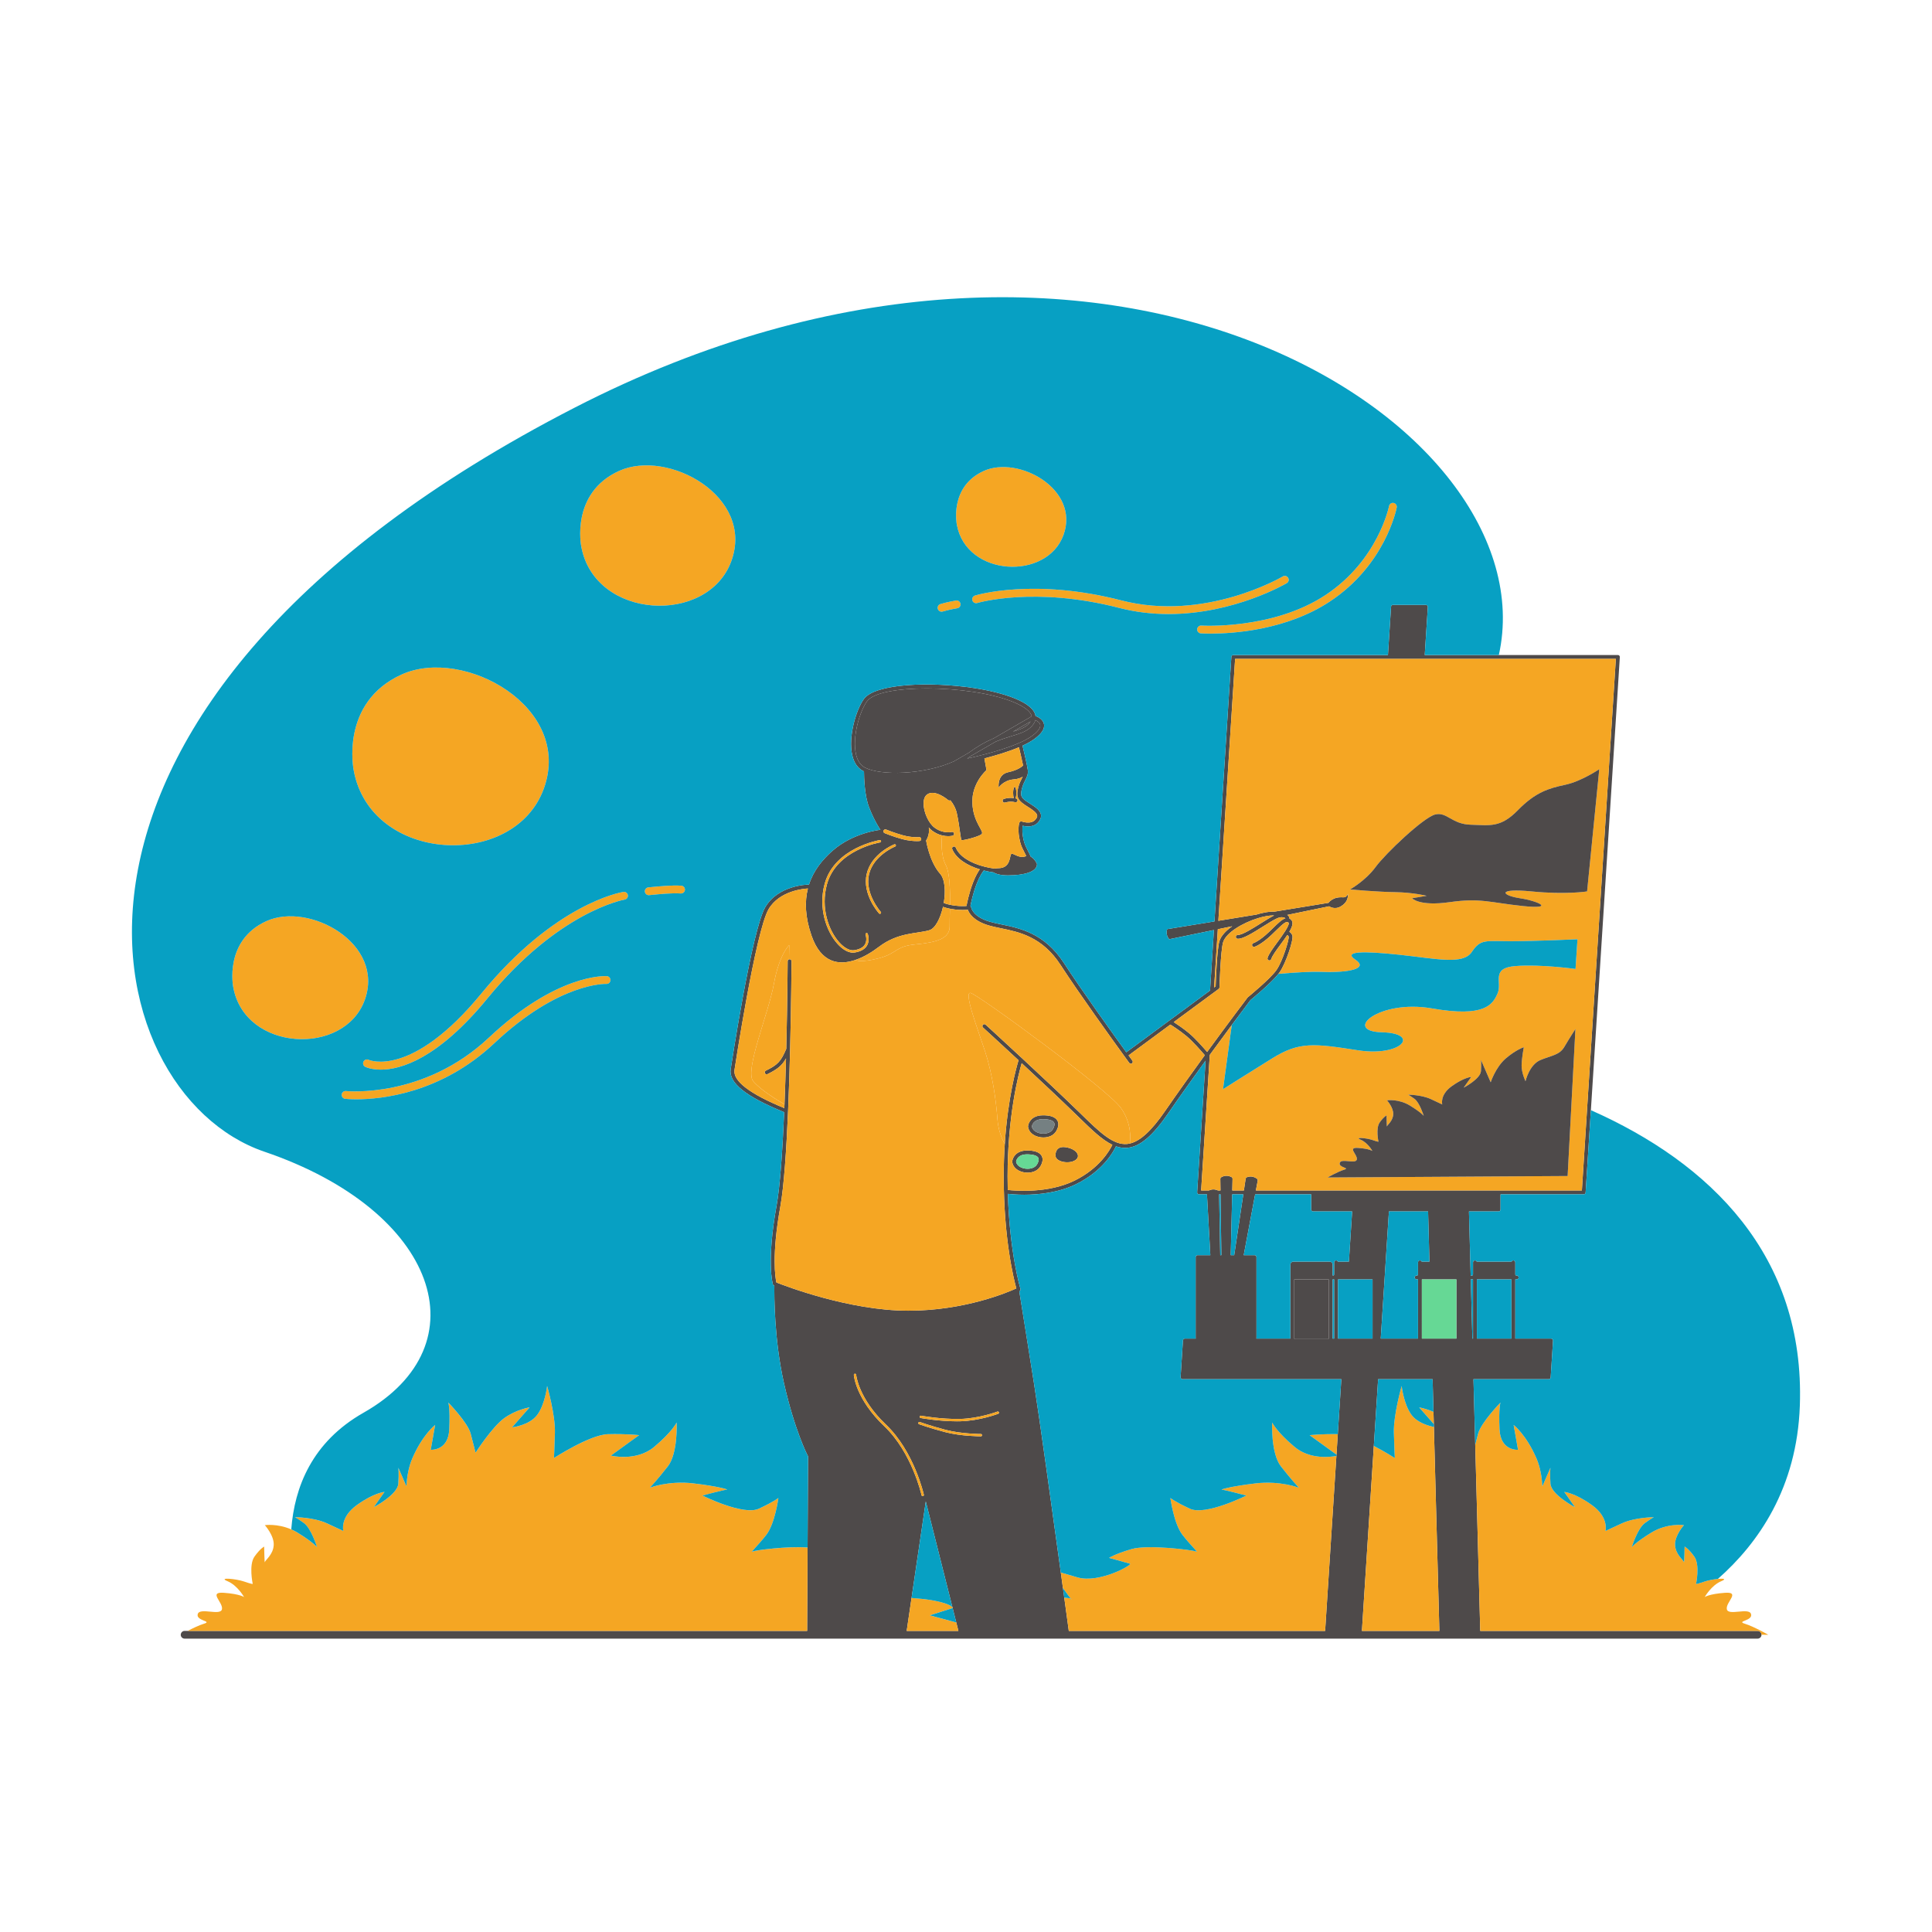 <?xml version="1.0" standalone="no"?>
<svg version="1.1" id="Layer_1" xmlns:cc="http://creativecommons.org/ns#" xmlns:dc="http://purl.org/dc/elements/1.1/" xmlns:rdf="http://www.w3.org/1999/02/22-rdf-syntax-ns#" xmlns:svg="http://www.w3.org/2000/svg" xmlns="http://www.w3.org/2000/svg" xmlns:xlink="http://www.w3.org/1999/xlink" x="0px" y="0px" viewBox="0 0 595.2 595.2" enable-background="new 0 0 595.2 595.2" xml:space="preserve">
<path id="color_x5F_1" fill="#4e4a4a" d="M542.669,503.624c-0.007-0.651-0.535-1.178-1.188-1.178h-85.455l-1.543-57.333
	l-0.544-20.214h23.195c0.314,0,0.574-0.244,0.594-0.558l0.724-11.325c0.011-0.164-0.047-0.325-0.159-0.445
	c-0.113-0.12-0.271-0.188-0.435-0.188h-10.604h-0.429v-18.236h0.429c0.329,0,0.596-0.267,0.596-0.596s-0.267-0.596-0.596-0.596
	c-0.353,0-0.429-0.076-0.429-0.429v-3.621c0-0.001,0-0.001,0-0.002v-0.001v-0.001V388.9v-0.001c-0.004-0.326-0.269-0.59-0.596-0.59
	c-0.249,0-0.463,0.153-0.551,0.37h-10.731c-0.089-0.217-0.302-0.37-0.551-0.37c-0.329,0-0.596,0.267-0.596,0.596v3.621
	c0,0.353-0.076,0.429-0.429,0.429c-0.107,0-0.203,0.036-0.29,0.086l-0.533-19.821h9.137c0.329,0,0.596-0.267,0.596-0.596v-4.681
	h25.613c0.314,0,0.574-0.244,0.594-0.558l1.621-25.372l8.921-139.59c0.011-0.164-0.047-0.325-0.159-0.445
	c-0.113-0.12-0.271-0.188-0.435-0.188h-36.681h-22.83l0.953-14.812c0.011-0.164-0.047-0.325-0.159-0.445
	c-0.113-0.12-0.271-0.188-0.435-0.188h-10.141c-0.313,0-0.574,0.244-0.594,0.557l-0.958,14.888h-47.645
	c-0.314,0-0.574,0.244-0.594,0.557l-5.21,81.52l-14.571,2.376c-0.323,1.061-0.199,2.102,0.621,3.114l13.78-2.837l-1.191,18.631
	l-12.593,9.286c-0.002,0.001-0.003,0.002-0.005,0.004l-13.199,9.733c-4.065-5.609-13.755-19.077-19.243-27.531
	c-5.921-9.121-13.57-10.692-19.156-11.84c-1.298-0.267-2.522-0.518-3.602-0.834c-5.34-1.563-5.774-4.313-5.789-4.423
	c-0.019-0.163-0.104-0.311-0.234-0.41c-0.001-0.001-0.003-0.001-0.004-0.002c0.173-0.905,0.803-3.95,1.917-6.824
	c0.941-2.426,1.813-3.654,2.207-4.133c0.987,0.251,1.994,0.446,2.998,0.586c0.711,0.486,2.251,0.924,4.445,0.919
	c4.881-0.01,9.029-1.057,8.947-3.519c0,0-0.692-1.653-1.931-2.255c-0.219-0.568-0.519-1.153-0.83-1.751
	c-0.48-0.923-0.977-1.877-1.234-2.87c-0.639-2.459-0.551-4.102-0.432-4.895c1.115,0.273,3.382,0.562,4.802-1.074
	c0.689-0.793,0.969-1.542,0.856-2.292c-0.187-1.239-1.43-2.239-3.375-3.451c-2.685-1.673-3.114-2.164-2.511-4.582
	c0.288-1.152,0.695-1.957,1.055-2.666c0.501-0.99,0.934-1.844,0.769-3.099c-0.229-1.739-1.374-6.488-1.621-7.503
	c1.346-0.618,2.544-1.273,3.5-1.96c2.35-1.69,3.369-3.21,3.116-4.646c-0.261-1.481-1.85-2.26-2.606-2.551
	c-0.669-4.298-10.049-7.24-18.907-8.588c-13.684-2.083-30.574-1.381-33.998,3.384c-2.351,3.27-4.904,11.657-3.554,17.356
	c0.548,2.314,1.669,3.93,3.333,4.801c0.084,0.044,0.185,0.082,0.274,0.125c0.008,1.879,0.157,7.437,1.564,11.071
	c1.714,4.428,3.5,6.928,3.5,6.928s-8.213,0.785-14.641,6.356c-3.237,2.805-5.999,6.228-7.382,10.557
	c-0.056-0.017-0.112-0.035-0.174-0.035c-0.002,0-0.005,0-0.007,0c-0.378,0.005-9.304,0.193-13.285,6.976
	c-4.103,6.99-10.379,48.171-10.645,49.921c-0.634,4.185,4.603,8.392,16.475,13.224c-0.509,11.761-1.254,22.754-2.34,28.779
	c-3.132,17.367-1.209,24.003-1.126,24.276c0.052,0.171,0.177,0.31,0.342,0.377c0.008,0.003,0.048,0.02,0.108,0.044
	c-0.045,2.966-0.068,16.645,2.95,29.973c3.295,14.555,7.17,22.086,7.426,22.572l-0.146,28.09l-0.134,25.687H57.801h-0.928
	c-0.638,0-1.149,0.505-1.179,1.135c-0.001,0.019-0.011,0.036-0.011,0.055v0c0,0.657,0.533,1.19,1.19,1.19h484.608
	c0.657,0,1.19-0.533,1.19-1.19C542.672,503.632,542.669,503.628,542.669,503.624z M307.529,435.547
	c-0.056,0.021-5.698,2.167-11.69,2.31c-0.351,0.009-0.702,0.013-1.053,0.013c-5.621,0-11.105-1.008-11.164-1.019
	c-0.195-0.036-0.324-0.224-0.288-0.419c0.036-0.196,0.222-0.329,0.42-0.288c0.061,0.012,6.182,1.126,12.067,0.994
	c5.864-0.141,11.395-2.241,11.45-2.263c0.183-0.073,0.395,0.021,0.465,0.207C307.808,435.268,307.715,435.476,307.529,435.547z
	 M283.137,438.763c-0.187-0.067-0.283-0.274-0.215-0.461c0.068-0.188,0.275-0.284,0.461-0.215c0.031,0.011,3.185,1.153,7.968,2.419
	c4.754,1.258,10.775,1.273,10.835,1.273c0.199,0,0.359,0.161,0.359,0.359c0,0.199-0.161,0.359-0.359,0.359
	c-0.062,0-6.174-0.015-11.02-1.297C286.35,439.927,283.169,438.775,283.137,438.763z M284.337,460.917
	c-0.026,0.006-0.052,0.009-0.077,0.009c-0.166,0-0.314-0.115-0.351-0.284c-0.028-0.13-2.938-13.132-11.467-21.241
	c-8.712-8.285-9.372-15.5-9.396-15.803c-0.016-0.198,0.132-0.371,0.33-0.387c0.201-0.013,0.372,0.132,0.388,0.33
	c0.006,0.071,0.679,7.26,9.174,15.338c8.692,8.265,11.645,21.478,11.674,21.61C284.655,460.684,284.531,460.875,284.337,460.917z
	 M329.27,502.445c-0.241-1.772-0.741-5.436-1.402-10.262c-0.129-0.939-0.263-1.923-0.404-2.945c-0.208-1.519-0.428-3.12-0.658-4.793
	c-2.66-19.357-6.61-47.813-8.234-58.103c-2.238-14.173-4.123-25.854-4.555-28.534c0.037-0.018,0.061-0.03,0.066-0.032
	c0.261-0.13,0.389-0.431,0.302-0.709c-0.037-0.117-3.321-10.908-3.888-29.269c0.935,0.106,2.721,0.268,5.025,0.268
	c4.386,0,10.582-0.589,16.036-3.272c8.168-4.019,11.4-9.849,12.239-11.646c1.172,0.41,2.347,0.58,3.562,0.462
	c3.861-0.376,7.721-3.643,12.513-10.592c3.749-5.435,7.794-11.096,11.531-16.241l-2.59,40.531c-0.011,0.164,0.047,0.325,0.159,0.445
	c0.113,0.12,0.271,0.188,0.435,0.188h2.424l1.042,18.74h-3.927c-0.329,0-0.596,0.267-0.596,0.596v24.9
	c0,0.072,0.018,0.139,0.041,0.203h-3.36c-0.314,0-0.574,0.244-0.594,0.558l-0.724,11.325c-0.011,0.164,0.047,0.325,0.159,0.445
	c0.113,0.12,0.271,0.188,0.435,0.188h48.924l-1.089,16.924l-0.406,6.307l-0.026,0.408l-3.47,53.909H329.27z M310.412,362.391
	c0-18.527,3.354-31.441,4.347-34.854c5.576,5.181,12.047,11.249,16.926,15.998l0.769,0.749c3.914,3.816,7.103,6.912,10.241,8.401
	c-0.804,1.676-3.94,7.241-11.662,11.041c-8.103,3.987-18.241,3.133-20.569,2.868C310.431,365.232,310.412,363.832,310.412,362.391z
	 M436.421,394.146h0.43v18.236h-0.43h-11.052l2.521-39.163h12.066l0.416,15.46h-2.376c-0.089-0.217-0.302-0.37-0.551-0.37
	c-0.329,0-0.596,0.267-0.596,0.596v3.621c0,0.353-0.076,0.429-0.43,0.429c-0.329,0-0.596,0.267-0.596,0.596
	S436.092,394.146,436.421,394.146z M438.042,394.146h10.641v18.236h-7.672h-2.969V394.146z M422.848,394.146v18.236h-8.813h-1.828
	v-18.236H422.848z M411.016,412.382h-0.43h-0.029V394.14c0.01,0.001,0.019,0.006,0.029,0.006h0.43V412.382z M409.365,412.423
	c-0.133-0.027-0.276-0.041-0.429-0.041h-9.783c-0.153,0-0.297,0.014-0.43,0.041v-18.277h0.43h9.783h0.429V412.423z M404.535,373.219
	h12.021l-0.995,15.46h-3.399c-0.089-0.217-0.302-0.37-0.551-0.37c-0.329,0-0.596,0.267-0.596,0.596v3.621
	c0,0.353-0.076,0.429-0.43,0.429c-0.01,0-0.019,0.005-0.029,0.006v-0.435v-2.88c0-0.578-0.389-0.967-0.966-0.967h-11.093
	c-0.577,0-0.966,0.389-0.966,0.967v2.88v0.654v19.202h-10.483c0.023-0.064,0.041-0.131,0.041-0.203v-24.9
	c0-0.329-0.267-0.596-0.596-0.596h-3.334l3.519-18.74h17.26v4.681C403.939,372.952,404.206,373.219,404.535,373.219z
	 M380.228,386.683h-1.067l0.446-18.74h3.426L380.228,386.683z M375.922,386.683l-0.345-18.74h0.44l0.249,18.74H375.922z
	 M465.633,394.146v18.236h-10.642v-18.236H465.633z M453.371,394.146h0.429v18.236h-0.198l-0.492-18.303
	C453.189,394.118,453.276,394.146,453.371,394.146z M380.506,202.981h117.295l-10.466,163.771h-25.65h-9.311h-12.591h-11.477
	h-11.334h-12.438h-17.632l0.569-3.028c0.043-0.228-0.05-0.458-0.236-0.593c-0.978-0.704-2.019-0.855-3.104-0.457
	c-0.203,0.076-0.35,0.256-0.382,0.471l-0.54,3.607h-3.576l0.085-3.584c0.006-0.231-0.123-0.444-0.329-0.548
	c-1.076-0.534-2.131-0.52-3.135,0.05c-0.188,0.107-0.304,0.309-0.302,0.525l0.047,3.557h-0.779
	c-0.004-0.002-0.005-0.006-0.009-0.008c-0.966-0.431-1.892-0.411-2.764,0.008h-2.408l2.669-41.77
	c2.494-3.42,4.809-6.556,6.758-9.177c3.221-4.335,5.438-7.262,5.771-7.701c0.669-0.547,6.333-5.211,8.608-8.078
	c0.136-0.171,0.264-0.338,0.374-0.496c1.944-2.777,4.345-10.087,3.935-11.314c-0.189-0.57-0.583-0.937-0.938-1.163
	c0.95-1.613,1.342-2.912,0.554-3.678c-0.169-0.164-0.34-0.289-0.514-0.378c0.005-0.364-0.176-0.731-0.514-1.023
	c-0.045-0.039-0.106-0.071-0.157-0.108l12.896-2.655v0c0,0,1.646,1.204,3.628,0.008c1.982-1.196,2.178-2.661,2.196-3.857
	c-0.911,1.732-1.375,0.75-3.553,1.214c-0.883,0.188-1.951,0.833-2.472,1.562l-16.672,2.719c-1.938-0.096-4.289,0.521-5.477,0.89
	c-0.007,0.002-0.015,0.005-0.022,0.007l-11.761,1.918L380.506,202.981z M375.183,286.271l4.429-0.912
	c-1.938,1.362-3.441,2.936-3.945,4.585c-0.738,2.416-1.097,12.089-1.159,13.935l-0.472,0.348L375.183,286.271z M375.447,304.667
	c0.146-0.108,0.235-0.278,0.241-0.461c0.004-0.114,0.363-11.447,1.117-13.914c0.908-2.975,6.06-5.979,10.679-7.41
	c1.999-0.619,3.788-0.909,5.044-0.857c-1.154,0.579-2.602,1.488-4.127,2.445c-2.529,1.588-5.667,3.557-6.974,3.557
	c-0.023,0-0.047,0-0.07-0.002c-0.29-0.013-0.609,0.23-0.63,0.559c-0.02,0.328,0.231,0.61,0.56,0.629
	c1.608,0.099,4.606-1.763,7.747-3.735c1.641-1.029,3.189-2.001,4.324-2.533c1.313-0.612,2.146-0.323,2.369-0.221
	c0.143,0.066,0.23,0.136,0.281,0.18c-1.061,0.318-2.278,1.506-3.825,3.015c-0.384,0.375-0.796,0.776-1.239,1.199
	c-2.997,2.862-4.775,3.425-4.793,3.431c-0.313,0.093-0.494,0.421-0.403,0.736c0.091,0.315,0.422,0.499,0.737,0.407
	c0.081-0.023,2.034-0.612,5.281-3.712c0.446-0.426,0.861-0.831,1.248-1.208c2.37-2.312,3.32-3.132,3.926-2.546
	c0.609,0.592-2.073,4.239-3.362,5.992c-1.416,1.927-2.755,3.746-3.082,4.92c-0.089,0.317,0.097,0.645,0.413,0.733
	c0.317,0.09,0.646-0.097,0.733-0.413c0.27-0.965,1.604-2.78,2.895-4.535c0.742-1.008,1.453-1.975,2.048-2.87
	c0.172,0.108,0.354,0.273,0.434,0.507c0.143,0.897-1.867,7.561-3.772,10.284c-1.929,2.756-8.747,8.323-8.815,8.378
	c-0.036,0.03-0.069,0.064-0.098,0.102c-0.088,0.115-5.581,7.352-12.447,16.763c-1.06-1.243-3.626-4.173-5.614-5.82
	c-1.758-1.456-3.659-2.729-4.68-3.386L375.447,304.667z M315.185,235.843c-0.365,0.35-1.68,1.432-4.591,2.056
	c-3.499,0.75-2.928,4.748-2.928,4.749c0,0,1.43-2.267,4.606-2.536c1.308-0.111,2.192-0.427,2.788-0.831
	c-0.078,0.163-0.159,0.328-0.252,0.511c-0.368,0.728-0.826,1.634-1.146,2.915c-0.789,3.155,0.206,4.119,3.036,5.882
	c1.395,0.869,2.702,1.787,2.826,2.617c0.059,0.383-0.131,0.819-0.577,1.334c-1.354,1.557-4.11,0.555-4.138,0.545
	c-0.147-0.054-0.313-0.05-0.459,0.018c-0.145,0.067-0.257,0.188-0.311,0.338c-0.031,0.086-0.75,2.167,0.283,6.146
	c0.292,1.124,0.844,2.185,1.33,3.12c0.189,0.364,0.368,0.712,0.525,1.044c-0.092,0.021-0.183,0.039-0.278,0.073
	c-2.257,0.821-4.062-1.518-4.472-0.574c-0.41,0.944-0.246,4.185-3.857,4.226c-0.483,0.005-0.864,0.051-1.162,0.123
	c-1.07-0.142-2.146-0.342-3.195-0.614c-0.102-0.063-0.219-0.097-0.335-0.089c-3.868-1.059-7.291-2.998-8.427-5.752
	c-0.125-0.304-0.474-0.449-0.777-0.323c-0.304,0.125-0.449,0.473-0.323,0.777c1.211,2.936,4.595,5.031,8.495,6.232
	c-0.518,0.717-1.284,1.988-2.083,4.049c-1.259,3.247-1.902,6.61-2.014,7.226c-0.719,0.055-1.905,0.089-3.36-0.085
	c-0.68-0.081-1.245-0.18-1.721-0.28c-1.192-0.25-1.77-0.507-1.778-0.511c-0.047-0.022-0.097-0.027-0.146-0.036
	c0.613-3.567,0.4-7.294-1.151-9.048c-3.285-3.714-4.285-10.214-4.285-10.214s1.196-1.673,0.836-4.007
	c0.333,0.382,0.677,0.733,1.041,1.003c1.062,0.789,2.108,1.214,3.039,1.441c0.704,0.172,1.343,0.233,1.862,0.233
	c0.822,0,1.353-0.134,1.405-0.148c0.317-0.084,0.505-0.408,0.422-0.726c-0.083-0.317-0.407-0.508-0.725-0.426
	c-0.107,0.027-2.636,0.644-5.293-1.33c-1.843-1.369-3.383-4.789-3.364-7.469c0.006-0.9,0.2-2.107,1.088-2.747
	c2.442-1.756,6.447,1.696,6.487,1.73c0.195,0.171,0.467,0.186,0.68,0.066c0.934,1.128,1.664,2.5,1.986,3.988
	c0.929,4.285,1.143,8.142,1.5,8.284c0.357,0.143,5.214-1,6.142-1.857c0.928-0.857-2.642-3.5-2.857-9.642
	c-0.214-6.142,4.357-10.07,4.357-10.07l-0.641-3.603c3.478-0.901,7.385-2.069,10.638-3.439
	C314.152,231.213,314.796,233.908,315.185,235.843z M271.344,280.925c0.133,0.148,0.121,0.375-0.027,0.508
	c-0.069,0.062-0.155,0.092-0.241,0.092c-0.099,0-0.196-0.04-0.268-0.119c-0.215-0.239-5.251-5.925-3.797-12.178
	c1.455-6.254,8.216-8.995,8.503-9.108c0.186-0.072,0.394,0.017,0.467,0.202c0.073,0.185-0.017,0.394-0.202,0.467
	c-0.067,0.026-6.699,2.721-8.067,8.603C266.344,275.275,271.293,280.869,271.344,280.925z M272.524,256.663
	c-0.304-0.127-0.446-0.476-0.32-0.779s0.475-0.447,0.779-0.32c0.025,0.01,2.518,1.048,5.283,1.795c2.692,0.728,4.88,0.555,4.9,0.553
	c0.326-0.035,0.616,0.215,0.644,0.542c0.028,0.328-0.214,0.616-0.542,0.644c-0.032,0.002-0.31,0.025-0.773,0.025
	c-0.928,0-2.601-0.091-4.54-0.615C275.111,257.74,272.628,256.707,272.524,256.663z M320.463,223.331
	c0.157,0.902-0.78,2.134-2.64,3.471c-4.351,3.128-14.304,5.659-19.865,6.893c0.355-0.23,0.7-0.468,1.035-0.713l0.108-0.078
	c0.001-0.001,0.003-0.003,0.005-0.004l7.597-4.395c0.15-0.064,0.302-0.126,0.454-0.188c1.706-0.691,3.249-1.163,4.61-1.578
	c2.361-0.721,4.226-1.291,5.659-2.583v0c0.823-0.742,1.34-1.52,1.542-2.318C319.592,222.132,320.343,222.642,320.463,223.331z
	 M312.066,225.401l5.44-3.147c-0.207,0.337-0.499,0.677-0.877,1.017C315.516,224.276,313.982,224.81,312.066,225.401z
	 M263.728,232.449c-1.273-5.377,1.141-13.297,3.362-16.387c1.956-2.721,9.668-3.972,18.426-3.972c4.751,0,9.813,0.368,14.425,1.07
	c10.153,1.545,17.319,4.588,17.896,7.526l-11.667,6.75c-2.683,1.139-5.214,2.604-7.72,4.466l-4.595,2.659
	c-9.26,4.16-22.555,4.447-27.402,1.909C265.11,235.766,264.192,234.413,263.728,232.449z M254.061,272.271
	c3.029-11.129,16.82-13.437,16.959-13.458c0.198-0.03,0.38,0.103,0.412,0.299c0.031,0.196-0.103,0.38-0.299,0.412
	c-0.135,0.021-13.472,2.261-16.378,12.937c-1.961,7.203,0.486,14.141,3.78,17.822c1.585,1.772,3.271,2.664,4.628,2.454
	c1.606-0.251,2.707-0.832,3.271-1.727c0.681-1.082,0.434-2.406,0.226-3.099c-0.057-0.19,0.051-0.391,0.241-0.448
	c0.191-0.058,0.391,0.051,0.448,0.241c0.243,0.811,0.527,2.367-0.306,3.689c-0.68,1.079-1.947,1.77-3.768,2.054
	c-0.165,0.026-0.333,0.039-0.504,0.039c-1.492,0-3.201-0.968-4.772-2.724C254.574,286.937,252.029,279.735,254.061,272.271z
	 M240.412,371.638c1.104-6.125,1.857-17.326,2.37-29.262c0.013-0.063,0.016-0.128,0.008-0.19c0.269-6.299,0.471-12.8,0.622-18.856
	c0.01-0.058,0.011-0.115,0.004-0.172c0.365-14.708,0.432-26.777,0.433-27.041c0.001-0.329-0.264-0.597-0.592-0.598
	c-0.001,0-0.002,0-0.003,0c-0.067,0-0.128,0.018-0.188,0.038c-0.234,0.079-0.406,0.293-0.408,0.555
	c-0.001,0.264-0.068,12.321-0.432,27.004c-1.645,3.896-2.611,4.916-6.295,6.723c-0.295,0.145-0.417,0.501-0.272,0.796
	c0.145,0.296,0.501,0.421,0.797,0.272c3.119-1.529,4.496-2.686,5.694-4.842c-0.125,4.614-0.28,9.422-0.471,14.153
	c-0.016,0.388-0.03,0.779-0.046,1.167c-10.706-4.403-15.869-8.365-15.352-11.781c0.065-0.426,6.507-42.702,10.494-49.496
	c3.375-5.751,10.973-6.327,12.118-6.382c-1.019,4.033-0.87,8.812,1.133,14.563c2.917,8.374,8.374,9.186,13.475,7.458
	c2.643-0.895,5.19-2.47,7.237-4.03c5.999-4.571,11.713-3.999,15.569-5.142c1.835-0.544,3.41-3.677,4.205-7.211
	c0.26,0.106,0.953,0.358,2.138,0.591c0.46,0.09,0.987,0.178,1.597,0.251c1.784,0.213,3.189,0.137,3.916,0.064
	c0.393,1.099,1.767,3.463,6.486,4.844c1.125,0.33,2.374,0.586,3.695,0.857c5.68,1.167,12.748,2.619,18.398,11.322
	c5.662,8.723,15.777,22.758,19.62,28.054c0.004,0.006,0.008,0.012,0.012,0.018c0.003,0.003,0.005,0.006,0.008,0.009
	c0.933,1.286,1.49,2.049,1.518,2.087c0.194,0.266,0.566,0.321,0.832,0.129c0.266-0.194,0.323-0.566,0.129-0.832
	c-0.023-0.032-0.451-0.617-1.178-1.618l12.88-9.497c0.818,0.516,3.001,1.932,4.948,3.544c2.018,1.673,4.763,4.846,5.653,5.894
	c-3.941,5.413-8.275,11.465-12.275,17.264c-4.161,6.035-7.632,9.223-10.84,9.946c-0.271,0.061-0.54,0.111-0.808,0.137
	c-4.294,0.391-8.354-3.528-13.959-8.994l-0.77-0.75c-5.084-4.948-11.894-11.328-17.622-16.645c-0.014-0.014-0.028-0.027-0.043-0.04
	c-6.19-5.745-11.107-10.238-11.202-10.324c-0.243-0.222-0.619-0.206-0.841,0.038c-0.222,0.242-0.205,0.619,0.038,0.841
	c0.093,0.085,4.875,4.454,10.941,10.083c-0.594,1.944-3.297,11.428-4.239,25.795c-0.203,3.103-0.326,6.429-0.326,9.961
	c0,19.452,3.164,31.945,3.884,34.531c-2.562,1.177-15.862,6.868-33.284,6.868c-18.164,0-38.063-7.676-40.633-8.698
	C238.877,393.701,237.682,386.776,240.412,371.638z M279.327,502.445l1.498-10.156l4.385-29.728l8.203,32.565l0.07,0.277
	l1.117,4.436l0.656,2.605H279.327z M419.571,502.445l3.669-56.993l1.323-20.554h16.785l0.271,10.065l0.101,3.758l0.024,0.876
	l1.691,62.847H419.571z M307.667,242.648L307.667,242.648L307.667,242.648L307.667,242.648z M308.896,246.831
	c-0.086-0.317,0.102-0.645,0.419-0.73c0.99-0.268,1.92-0.394,3.03-0.232c-0.14-0.332-0.233-0.912-0.233-1.576
	c0-1.033,0.224-1.871,0.5-1.871c0.276,0,0.5,0.838,0.5,1.871c0,0.728-0.112,1.353-0.275,1.662c0.07,0.015,0.132,0.018,0.204,0.035
	c0.318,0.079,0.514,0.401,0.436,0.72c-0.078,0.319-0.399,0.515-0.721,0.436c-1.049-0.259-1.897-0.23-3.131,0.104
	c-0.052,0.014-0.104,0.021-0.155,0.021C309.207,247.271,308.967,247.096,308.896,246.831z M328.258,353.422
	c3.225,0.45,4.987,2.7,3,4.013c-1.987,1.312-6.375,0.488-6.075-1.65C325.183,355.785,325.032,352.972,328.258,353.422z
	 M320.521,359.309c0.751-1.288,0.871-2.386,0.355-3.262c-0.648-1.102-2.264-1.658-4.633-1.608c-3.273,0.068-4.313,2.252-4.406,3.397
	c-0.003,0.04-0.002,0.08,0.003,0.12c0.19,1.56,1.518,2.777,3.464,3.18c0.407,0.084,0.838,0.129,1.273,0.129
	C318.114,361.265,319.708,360.703,320.521,359.309z M313.031,357.876c0.05-0.354,0.442-2.189,3.238-2.248
	c1.851-0.022,3.176,0.335,3.581,1.022c0.35,0.595-0.002,1.447-0.358,2.059c-0.741,1.271-2.565,1.55-3.946,1.26
	C314.444,359.742,313.217,359.074,313.031,357.876z M320.175,350.297c0.407,0.084,0.838,0.129,1.273,0.129
	c1.536,0,3.13-0.562,3.943-1.956c0.936-1.604,0.71-2.659,0.355-3.262c-0.649-1.103-2.248-1.678-4.633-1.607
	c-3.273,0.067-4.313,2.251-4.406,3.396c-0.003,0.04-0.002,0.08,0.003,0.12C316.901,348.677,318.229,349.895,320.175,350.297z
	 M321.14,344.79c1.863-0.019,3.176,0.333,3.581,1.021c0.35,0.595-0.002,1.447-0.358,2.059c-0.741,1.271-2.565,1.549-3.946,1.26
	c-1.102-0.227-2.329-0.895-2.515-2.093C317.951,346.684,318.344,344.848,321.14,344.79z"></path>
<path id="color_x5F_w" fill="#f5a623" d="M380.506,202.981l-5.157,80.69l11.761-1.918c0.007-0.002,0.015-0.005,0.022-0.007
	c1.188-0.368,3.54-0.985,5.477-0.89l16.672-2.719c0.52-0.729,1.589-1.374,2.472-1.562c2.178-0.464,2.642,0.518,3.553-1.214
	c-0.018,1.196-0.214,2.661-2.196,3.857c-1.982,1.196-3.628-0.008-3.628-0.008v0l-12.896,2.655c0.051,0.037,0.113,0.069,0.157,0.108
	c0.338,0.292,0.519,0.659,0.514,1.023c0.174,0.089,0.345,0.214,0.514,0.378c0.788,0.766,0.396,2.065-0.554,3.678
	c0.355,0.226,0.749,0.593,0.938,1.163c0.41,1.227-1.99,8.538-3.935,11.314c-0.11,0.157-0.238,0.324-0.374,0.496
	c4.718-0.415,9.81-0.735,13.384-0.61c8.55,0.3,14.4-1.05,10.35-3.75s2.55-2.7,13.8-1.5c11.25,1.2,19.35,3.15,22.05-0.9
	c2.7-4.05,4.2-3.3,11.85-3.3c7.65,0,20.7-0.6,20.7-0.6l-0.6,9.15c0,0-10.65-1.5-18.45-0.9c-7.8,0.6-4.05,4.95-5.55,8.4
	c-1.5,3.45-3.9,7.5-20.25,4.65c-16.35-2.85-27.6,7.05-15.45,7.35c12.15,0.3,6.15,7.65-7.35,5.55s-18-2.7-26.25,2.4
	c-8.25,5.1-15.3,9.6-15.3,9.6l2.687-19.762c-1.948,2.622-4.263,5.757-6.758,9.177l-2.669,41.77h2.408
	c0.873-0.418,1.798-0.439,2.764-0.008c0.004,0.002,0.005,0.006,0.009,0.008h0.779l-0.047-3.557
	c-0.002-0.217,0.113-0.418,0.302-0.525c1.004-0.569,2.059-0.584,3.135-0.05c0.206,0.104,0.335,0.316,0.329,0.548l-0.085,3.584h3.576
	l0.54-3.607c0.032-0.215,0.179-0.395,0.382-0.471c1.085-0.398,2.126-0.247,3.104,0.457c0.187,0.135,0.279,0.365,0.236,0.593
	l-0.569,3.028h17.632h12.438h11.334h11.477h12.591h9.311h25.65l10.466-163.771H380.506z M485.345,317.002l-2.4,45.3l-73.95,0.45
	c0,0,3.15-1.8,5.1-2.4c1.95-0.6-1.8-0.6-1.35-2.1c0.45-1.5,4.963,0.47,5.25-1.05c0.287-1.52-3.064-3.808,0.418-3.554
	c3.482,0.254,4.382,0.929,4.382,0.929s-1.425-2.55-3.6-3.45c-2.175-0.9,1.875-0.525,3.6,0.075c1.725,0.6,1.875,0.525,1.875,0.525
	s-0.9-4.125,0.375-5.925c1.275-1.8,2.1-2.175,2.1-2.175s0.075,3.825,0.15,3.375c0.075-0.45,1.789-1.591,1.923-3.672
	c0.134-2.082-1.923-4.353-1.923-4.353s3.6-0.525,7.125,1.65c3.525,2.175,4.2,3.15,4.2,3.15s-1.275-4.125-2.85-5.25
	c-1.575-1.125-1.95-1.275-1.95-1.275s4.05,0,6.975,1.35c2.925,1.35,3.525,1.65,3.525,1.65s-0.826-2.925,2.924-5.625
	c3.75-2.7,6-2.85,6-2.85l-2.318,3.302c0,0,5.168-2.701,5.318-5.102c0.15-2.4,0-3.45,0-3.45l3,6.9c0,0,1.5-4.65,4.65-7.35
	c3.15-2.7,5.55-3.45,5.55-3.45s-0.637,3.263-0.675,5.588c-0.037,2.325,1.2,4.875,1.2,4.875s1.162-5.1,4.612-6.525
	c3.45-1.425,5.85-1.5,7.35-4.05C483.431,319.965,485.344,317.003,485.345,317.002L485.345,317.002L485.345,317.002L485.345,317.002z
	 M471.846,274.627c-10.65-1.05-9.45,1.2-3.6,2.1c5.85,0.9,10.95,3.45,0.9,2.4c-10.05-1.05-13.05-2.55-22.5-1.2
	c-9.45,1.35-11.625-1.2-11.625-1.2l4.5-0.75c0,0-4.275-1.05-9.675-1.125c-5.4-0.075-13.949-0.825-13.949-0.825h0
	c0,0,4.8-2.7,7.875-6.9c3.075-4.2,14.773-15.3,18.373-16.2c3.6-0.9,5.1,3,10.95,3.15c5.85,0.15,9.15,1.05,14.55-4.5
	c5.4-5.55,9.6-6.75,14.55-7.8c4.95-1.05,10.5-4.8,10.5-4.8l-3.749,37.651C488.946,274.627,482.496,275.677,471.846,274.627z
	 M375.183,286.271l4.429-0.912c-1.938,1.362-3.441,2.936-3.945,4.585c-0.738,2.416-1.097,12.089-1.159,13.935l-0.472,0.348
	L375.183,286.271z M71.867,304.175c0,0-3-14.4,10.2-20.4c13.2-6,36.6,6.9,30.299,24.3S75.467,323.975,71.867,304.175z
	 M108.966,237.306c0,0-4.339-20.826,14.752-29.503c19.091-8.677,52.933,9.979,43.821,35.144
	C158.427,268.111,114.173,265.941,108.966,237.306z M225.32,172.822c-7.194,19.867-42.133,18.155-46.243-4.453
	c0,0-3.426-16.442,11.647-23.293S232.514,152.954,225.32,172.822z M294.78,161.649c0,0-2.434-11.681,8.275-16.549
	c10.708-4.867,29.69,5.597,24.579,19.712C322.523,178.928,297.701,177.711,294.78,161.649z M287.896,254.973
	c2.658,1.974,5.186,1.357,5.293,1.33c0.317-0.082,0.642,0.109,0.725,0.426c0.083,0.317-0.105,0.642-0.422,0.726
	c-0.052,0.014-0.583,0.148-1.405,0.148c-0.519,0-1.158-0.061-1.862-0.233c-0.161,1.608-0.436,6.138,1.145,9.118
	c1.23,2.319,1.356,7.652,1.3,12.253c0.476,0.1,1.041,0.199,1.721,0.28c1.456,0.174,2.641,0.14,3.36,0.085
	c0.112-0.616,0.755-3.979,2.014-7.226c0.799-2.061,1.565-3.332,2.083-4.049c-3.9-1.202-7.284-3.296-8.495-6.232
	c-0.125-0.304,0.02-0.652,0.323-0.777c0.303-0.126,0.652,0.02,0.777,0.323c1.136,2.754,4.559,4.694,8.427,5.752
	c0.116-0.008,0.233,0.025,0.335,0.089c1.049,0.272,2.125,0.472,3.195,0.614c0.299-0.071,0.68-0.117,1.162-0.123
	c3.611-0.041,3.447-3.282,3.857-4.226c0.41-0.944,2.216,1.395,4.472,0.574c0.095-0.035,0.186-0.052,0.278-0.073
	c-0.157-0.332-0.336-0.68-0.525-1.044c-0.486-0.936-1.038-1.997-1.33-3.12c-1.033-3.979-0.314-6.06-0.283-6.146
	c0.054-0.15,0.166-0.271,0.311-0.338c0.146-0.068,0.312-0.072,0.459-0.018c0.027,0.01,2.783,1.011,4.138-0.545
	c0.446-0.515,0.636-0.951,0.577-1.334c-0.124-0.831-1.432-1.749-2.826-2.617c-2.83-1.763-3.825-2.727-3.036-5.882
	c0.32-1.281,0.778-2.187,1.146-2.915c0.093-0.184,0.174-0.348,0.252-0.511c-0.596,0.404-1.48,0.721-2.788,0.831
	c-3.177,0.269-4.606,2.535-4.606,2.536v0h0l0,0c0-0.001-0.571-4,2.928-4.749c2.91-0.624,4.225-1.705,4.591-2.056
	c-0.39-1.935-1.033-4.63-1.274-5.628c-3.252,1.37-7.159,2.538-10.638,3.439l0.641,3.603c0,0-4.571,3.928-4.357,10.07
	c0.214,6.142,3.785,8.785,2.857,9.642c-0.928,0.857-5.785,2-6.142,1.857c-0.357-0.143-0.571-3.999-1.5-8.284
	c-0.322-1.488-1.053-2.86-1.986-3.988c-0.214,0.12-0.485,0.105-0.68-0.066c-0.04-0.034-4.045-3.487-6.487-1.73
	c-0.888,0.64-1.082,1.847-1.088,2.747C284.512,250.184,286.053,253.605,287.896,254.973z M309.314,246.1
	c0.99-0.268,1.92-0.394,3.03-0.232c-0.14-0.332-0.233-0.912-0.233-1.576c0-1.033,0.224-1.871,0.5-1.871c0.276,0,0.5,0.838,0.5,1.871
	c0,0.728-0.112,1.353-0.275,1.662c0.07,0.015,0.132,0.018,0.204,0.035c0.318,0.079,0.514,0.401,0.436,0.72
	c-0.078,0.319-0.399,0.515-0.721,0.436c-1.049-0.259-1.897-0.23-3.131,0.104c-0.052,0.014-0.104,0.021-0.155,0.021
	c-0.263,0-0.503-0.174-0.574-0.439C308.81,246.513,308.997,246.186,309.314,246.1z M331.685,343.535
	c-4.879-4.749-11.35-10.817-16.926-15.998c-0.992,3.412-4.347,16.326-4.347,34.854c0,1.441,0.018,2.841,0.051,4.203
	c2.328,0.264,12.466,1.119,20.569-2.868c7.722-3.8,10.859-9.364,11.662-11.041c-3.138-1.489-6.328-4.585-10.241-8.401
	L331.685,343.535z M320.521,359.309c-0.813,1.395-2.407,1.956-3.943,1.956c-0.436,0-0.866-0.045-1.273-0.129
	c-1.946-0.402-3.273-1.62-3.464-3.18c-0.005-0.04-0.006-0.08-0.003-0.12c0.093-1.146,1.133-3.329,4.406-3.397
	c2.369-0.05,3.984,0.507,4.633,1.608C321.393,356.923,321.272,358.021,320.521,359.309z M321.448,350.426
	c-0.436,0-0.866-0.045-1.273-0.129c-1.946-0.402-3.273-1.62-3.464-3.18c-0.005-0.04-0.006-0.08-0.003-0.12
	c0.093-1.146,1.133-3.329,4.406-3.396c2.385-0.07,3.983,0.505,4.633,1.607c0.354,0.603,0.58,1.657-0.355,3.262
	C324.578,349.864,322.984,350.426,321.448,350.426z M331.258,357.435c-1.987,1.312-6.375,0.488-6.075-1.65
	c0,0-0.15-2.813,3.075-2.363C331.483,353.872,333.245,356.122,331.258,357.435z M371.165,325.079
	c-3.941,5.413-8.275,11.465-12.275,17.264c-4.161,6.035-7.632,9.223-10.84,9.946c0.226-1.461,0.625-6.235-2.752-10.987
	c-4.05-5.7-44.026-34.95-46.276-35.4c-2.25-0.45,2.25,11.25,4.5,18.15c2.25,6.9,3.376,15.299,3.751,20.624
	c0.263,3.728,1.534,6.453,2.273,7.755c-0.203,3.103-0.326,6.429-0.326,9.961c0,19.452,3.164,31.945,3.884,34.531
	c-2.562,1.177-15.862,6.868-33.284,6.868c-18.164,0-38.063-7.676-40.633-8.698c-0.311-1.391-1.506-8.316,1.224-23.454
	c1.104-6.125,1.857-17.326,2.37-29.262c0.013-0.063,0.016-0.128,0.008-0.19c0.269-6.299,0.471-12.8,0.622-18.856
	c0.01-0.058,0.011-0.115,0.004-0.172c0.365-14.708,0.432-26.777,0.433-27.041c0.001-0.329-0.264-0.597-0.592-0.598
	c-0.001,0-0.002,0-0.003,0c-0.067,0-0.128,0.018-0.188,0.038l0.078-4.391c0,0-3.075,2.776-4.725,11.926
	c-1.65,9.15-9.113,26.7-6.375,30c2.278,2.745,7.83,6.08,9.636,7.125c-0.016,0.388-0.03,0.779-0.046,1.167
	c-10.706-4.403-15.869-8.365-15.352-11.781c0.065-0.426,6.507-42.702,10.494-49.496c3.375-5.751,10.973-6.327,12.118-6.382
	c-1.019,4.033-0.87,8.812,1.133,14.563c2.917,8.374,8.374,9.186,13.475,7.458c0,0-0.002,0.002-0.002,0.002s1.47,0.966,7.245-0.534
	c5.775-1.5,4.95-3.675,11.325-4.275c6.375-0.6,10.575-1.725,10.5-5.625c-0.023-1.22,0.041-3.159,0.081-5.36
	c0.46,0.09,0.987,0.178,1.597,0.251c1.784,0.213,3.189,0.137,3.916,0.064c0.393,1.099,1.767,3.463,6.486,4.844
	c1.125,0.33,2.374,0.586,3.695,0.857c5.68,1.167,12.748,2.619,18.398,11.322c5.662,8.723,15.777,22.758,19.62,28.054
	c0.004,0.006,0.008,0.012,0.012,0.018c0.003,0.003,0.005,0.006,0.008,0.009c0.933,1.286,1.49,2.049,1.518,2.087
	c0.194,0.266,0.566,0.321,0.832,0.129c0.266-0.194,0.323-0.566,0.129-0.832c-0.023-0.032-0.451-0.617-1.178-1.618l12.88-9.497
	c0.818,0.516,3.001,1.932,4.948,3.544C367.531,320.858,370.276,324.031,371.165,325.079z M380.728,288.585
	c-0.02,0.328,0.231,0.61,0.56,0.629c1.608,0.099,4.606-1.763,7.747-3.735c1.641-1.029,3.189-2.001,4.324-2.533
	c1.313-0.612,2.146-0.323,2.369-0.221c0.143,0.066,0.23,0.136,0.281,0.18c-1.061,0.318-2.278,1.506-3.825,3.015
	c-0.384,0.375-0.796,0.776-1.239,1.199c-2.997,2.862-4.775,3.425-4.793,3.431c-0.313,0.093-0.494,0.421-0.403,0.736
	c0.091,0.315,0.422,0.499,0.737,0.407c0.081-0.023,2.034-0.612,5.281-3.712c0.446-0.426,0.861-0.831,1.248-1.208
	c2.37-2.312,3.32-3.132,3.926-2.546c0.609,0.592-2.073,4.239-3.362,5.992c-1.416,1.927-2.755,3.746-3.082,4.92
	c-0.089,0.317,0.097,0.645,0.413,0.733c0.317,0.09,0.646-0.097,0.733-0.413c0.27-0.965,1.604-2.78,2.895-4.535
	c0.742-1.008,1.453-1.975,2.048-2.87c0.172,0.108,0.354,0.273,0.434,0.507c0.143,0.897-1.867,7.561-3.772,10.284
	c-1.929,2.756-8.747,8.323-8.815,8.378c-0.036,0.03-0.069,0.064-0.098,0.102c-0.088,0.115-5.581,7.352-12.447,16.763
	c-1.06-1.243-3.626-4.173-5.614-5.82c-1.758-1.456-3.659-2.729-4.68-3.386l13.854-10.216c0.146-0.108,0.235-0.278,0.241-0.461
	c0.004-0.114,0.363-11.447,1.117-13.914c0.908-2.975,6.06-5.979,10.679-7.41c1.999-0.619,3.788-0.909,5.044-0.857
	c-1.154,0.579-2.602,1.488-4.127,2.445c-2.529,1.588-5.667,3.557-6.974,3.557c-0.023,0-0.047,0-0.07-0.002
	C381.067,288.013,380.748,288.256,380.728,288.585z M272.204,255.884c0.126-0.303,0.475-0.447,0.779-0.32
	c0.025,0.01,2.518,1.048,5.283,1.795c2.692,0.728,4.88,0.555,4.9,0.553c0.326-0.035,0.616,0.215,0.644,0.542
	c0.028,0.328-0.214,0.616-0.542,0.644c-0.032,0.002-0.31,0.025-0.773,0.025c-0.928,0-2.601-0.091-4.54-0.615
	c-2.844-0.769-5.327-1.803-5.431-1.846C272.22,256.536,272.078,256.188,272.204,255.884z M257.999,290.763
	c-3.424-3.826-5.97-11.028-3.938-18.492c3.029-11.129,16.82-13.437,16.959-13.458c0.198-0.03,0.38,0.103,0.412,0.299
	c0.031,0.196-0.103,0.38-0.299,0.412c-0.135,0.021-13.472,2.261-16.378,12.937c-1.961,7.203,0.486,14.141,3.78,17.822
	c1.585,1.772,3.271,2.664,4.628,2.454c1.606-0.251,2.707-0.832,3.271-1.727c0.681-1.082,0.434-2.406,0.226-3.099
	c-0.057-0.19,0.051-0.391,0.241-0.448c0.191-0.058,0.391,0.051,0.448,0.241c0.243,0.811,0.527,2.367-0.306,3.689
	c-0.68,1.079-1.947,1.77-3.768,2.054c-0.165,0.026-0.333,0.039-0.504,0.039C261.279,293.486,259.57,292.518,257.999,290.763z
	 M267.712,269.391c-1.368,5.883,3.581,11.478,3.631,11.534c0.133,0.148,0.121,0.375-0.027,0.508
	c-0.069,0.062-0.155,0.092-0.241,0.092c-0.099,0-0.196-0.04-0.268-0.119c-0.215-0.239-5.251-5.925-3.797-12.178
	c1.455-6.254,8.216-8.995,8.503-9.108c0.186-0.072,0.394,0.017,0.467,0.202c0.073,0.185-0.017,0.394-0.202,0.467
	C275.712,260.815,269.081,263.509,267.712,269.391z M284.612,460.489c0.042,0.194-0.081,0.386-0.275,0.428
	c-0.026,0.006-0.052,0.009-0.077,0.009c-0.166,0-0.314-0.115-0.351-0.284c-0.028-0.13-2.938-13.132-11.467-21.241
	c-8.712-8.285-9.372-15.5-9.396-15.803c-0.016-0.198,0.132-0.371,0.33-0.387c0.201-0.013,0.372,0.132,0.388,0.33
	c0.006,0.071,0.679,7.26,9.174,15.338C281.631,447.144,284.583,460.357,284.612,460.489z M307.736,435.082
	c0.071,0.186-0.021,0.394-0.207,0.465c-0.056,0.021-5.698,2.167-11.69,2.31c-0.351,0.009-0.702,0.013-1.053,0.013
	c-5.621,0-11.105-1.008-11.164-1.019c-0.195-0.036-0.324-0.224-0.288-0.419c0.036-0.196,0.222-0.329,0.42-0.288
	c0.061,0.012,6.182,1.126,12.067,0.994c5.864-0.141,11.395-2.241,11.45-2.263C307.454,434.802,307.666,434.897,307.736,435.082z
	 M302.546,442.139c0,0.199-0.161,0.359-0.359,0.359c-0.062,0-6.174-0.015-11.02-1.297c-4.816-1.274-7.998-2.427-8.029-2.438
	c-0.187-0.067-0.283-0.274-0.215-0.461c0.068-0.188,0.275-0.284,0.461-0.215c0.031,0.011,3.185,1.153,7.968,2.419
	c4.754,1.258,10.775,1.273,10.835,1.273C302.386,441.779,302.546,441.941,302.546,442.139z M408.354,183.322
	c16.191-10.698,19.551-27.261,19.583-27.427c0.125-0.65,0.751-1.075,1.405-0.951c0.65,0.125,1.076,0.755,0.95,1.406
	c-0.139,0.718-3.591,17.725-20.616,28.974c-13.446,8.884-29.999,9.876-36.721,9.876c-1.748,0-2.831-0.067-3.021-0.08
	c-0.661-0.045-1.16-0.617-1.116-1.278c0.044-0.662,0.623-1.169,1.277-1.117C370.315,192.74,392.101,194.06,408.354,183.322z
	 M188.061,301.995c-0.041,0.662-0.604,1.173-1.271,1.124c-0.139,0.001-14.51-0.558-34.504,18.276
	c-16.454,15.501-34.908,17.271-42.471,17.271c-2.027,0-3.271-0.127-3.485-0.151c-0.659-0.073-1.132-0.666-1.06-1.324
	c0.073-0.657,0.663-1.13,1.324-1.061c0.238,0.022,24.019,2.386,44.046-16.48c20.836-19.629,35.67-18.973,36.296-18.925
	C187.598,300.765,188.102,301.334,188.061,301.995z M193.425,275.768c0.105,0.654-0.339,1.269-0.993,1.375
	c-0.2,0.033-20.259,3.568-42.216,30.38c-15.386,18.788-26.84,22.007-32.881,22.007c-2.951,0-4.61-0.768-4.805-0.864
	c-0.595-0.292-0.839-1.012-0.547-1.605c0.292-0.592,1.005-0.837,1.598-0.552c0.187,0.086,13.284,5.741,34.778-20.505
	c22.59-27.587,42.842-31.094,43.693-31.23C192.702,274.667,193.32,275.114,193.425,275.768z M288.918,187.601
	c-0.195-0.633,0.161-1.305,0.794-1.5c2.003-0.616,4.691-1.068,4.805-1.087c0.657-0.107,1.272,0.333,1.381,0.986
	c0.109,0.654-0.333,1.272-0.986,1.381c-0.026,0.004-2.646,0.445-4.495,1.014c-0.117,0.036-0.236,0.053-0.353,0.053
	C289.552,188.448,289.077,188.117,288.918,187.601z M211.01,274.147c-0.047,0.662-0.635,1.15-1.283,1.111
	c-2.678-0.193-6.746,0.214-9.177,0.456l-0.572,0.057c-0.04,0.004-0.08,0.006-0.119,0.006c-0.61,0-1.132-0.463-1.193-1.083
	c-0.064-0.659,0.417-1.247,1.077-1.312l0.568-0.056c2.507-0.25,6.702-0.671,9.587-0.461
	C210.56,272.911,211.057,273.485,211.01,274.147z M345.413,184.961c25.884,6.688,49.547-7.226,49.783-7.367
	c0.569-0.34,1.305-0.156,1.646,0.413c0.34,0.568,0.156,1.305-0.412,1.646c-0.197,0.118-16.158,9.521-36.421,9.521
	c-4.87,0-9.988-0.543-15.196-1.889c-26.072-6.737-43.576-1.565-43.749-1.514c-0.642,0.194-1.306-0.165-1.498-0.797
	c-0.193-0.634,0.163-1.304,0.797-1.498C301.101,183.251,318.695,178.056,345.413,184.961z"></path>
<path id="color_x5F_3" fill="#f5a623" d="M55.595,503.636c0,0,0.041-0.023,0.099-0.056c-0.001,0.019-0.011,0.036-0.011,0.055v0
	L55.595,503.636z M403.466,442.142l8.268,5.987l0.406-6.307C407.072,441.742,403.466,442.142,403.466,442.142z M231.854,477.991
	c-0.9,0.45,1.5-1.65,4.2-5.1c2.7-3.45,3.75-11.4,3.75-11.4s-1.2,1.05-6,3.3c-4.8,2.25-17.4-4.05-17.4-4.05s6.75-1.8,7.5-1.8
	s-2.7-1.05-10.35-1.95c-7.65-0.9-13.349,1.35-13.349,1.35s2.4-2.55,5.55-6.6c3.15-4.05,2.7-13.5,2.7-13.5s-1.35,2.85-6.9,7.5
	c-5.55,4.65-13.35,2.7-13.35,2.7l8.7-6.3c0,0-4.05-0.45-9.6-0.3c-5.55,0.15-16.65,7.35-16.65,7.35s0.15-2.25,0.3-7.8
	c0.15-5.55-2.4-14.4-2.4-14.4s-0.6,5.55-3,8.85c-2.4,3.3-7.8,3.9-7.8,3.9l5.4-6.15c0,0-4.05,0.6-7.8,3.3
	c-3.75,2.7-8.85,10.65-8.85,10.65s-0.6-2.4-1.5-5.85c-0.9-3.45-6.9-9.6-6.9-9.6s0.6,1.5,0.3,8.25c-0.3,6.75-5.7,6.3-5.7,6.3
	l1.35-7.65c0,0-3.9,3-7.05,10.35c-1.158,2.701-1.646,5.747-1.802,8.556l-2.488-5.721c0,0,0.214,1.492,0,4.901
	c-0.213,3.409-7.554,7.247-7.554,7.247l3.293-4.69c0,0-3.196,0.213-8.523,4.049c-5.327,3.836-4.153,7.99-4.153,7.99
	s-0.853-0.426-5.008-2.344c-4.155-1.918-9.908-1.917-9.908-1.917s0.533,0.213,2.77,1.811c2.237,1.598,4.049,7.458,4.049,7.458
	s-0.959-1.385-5.966-4.475c-0.664-0.41-1.329-0.748-1.985-1.034c-4.288-1.868-8.137-1.31-8.137-1.31s2.921,3.227,2.731,6.183
	c-0.19,2.957-2.625,4.577-2.731,5.217c-0.107,0.64-0.213-4.794-0.213-4.794s-1.172,0.533-2.983,3.09
	c-1.811,2.557-0.533,8.417-0.533,8.417s-0.213,0.106-2.664-0.746c-2.451-0.852-8.204-1.385-5.114-0.107
	c3.09,1.278,5.114,4.901,5.114,4.901s-1.279-0.959-6.225-1.32c-4.946-0.361-0.186,2.889-0.593,5.049
	c-0.408,2.159-6.819-0.639-7.458,1.492c-0.639,2.131,4.688,2.131,1.918,2.983c-1.508,0.464-3.517,1.432-5.038,2.219h190.858
	l0.134-25.687C242.603,476.28,232.611,477.613,231.854,477.991z M398.816,445.742c-5.55-4.65-6.9-7.5-6.9-7.5s-0.45,9.45,2.7,13.5
	c3.15,4.05,5.55,6.6,5.55,6.6s-5.7-2.25-13.349-1.35c-7.65,0.9-11.1,1.95-10.35,1.95s7.5,1.8,7.5,1.8s-12.6,6.3-17.4,4.05
	c-4.8-2.25-6-3.3-6-3.3s1.05,7.95,3.75,11.4c2.7,3.45,5.1,5.55,4.2,5.1c-0.9-0.45-14.85-2.25-19.95-0.75c-5.1,1.5-6.9,2.7-6.9,2.7
	s5.55,1.5,6.45,1.8c0.9,0.3-9.45,6.15-16.2,4.2c-2.191-0.633-3.854-1.122-5.11-1.496c0.23,1.673,0.45,3.274,0.658,4.793
	c1.036,1.455,1.98,2.751,2.411,3.267c0.132,0.056,0.218,0.118,0.241,0.186c0.04,0.12-0.054,0.038-0.241-0.186
	c-0.346-0.149-1.063-0.254-2.007-0.322c0.661,4.826,1.16,8.491,1.402,10.262h78.969l3.47-53.909
	C409.981,448.864,403.577,449.732,398.816,445.742z M441.619,434.964c-2.449-1.081-4.403-1.372-4.403-1.372l4.504,5.13
	L441.619,434.964z M537.531,500.227c-2.771-0.852,2.557-0.852,1.918-2.983c-0.639-2.131-7.051,0.668-7.458-1.492
	c-0.407-2.16,4.353-5.409-0.593-5.048c-4.947,0.361-6.225,1.319-6.225,1.319s2.024-3.622,5.114-4.901
	c1.749-0.724,0.663-0.867-1.052-0.7c-1.315,0.128-2.999,0.437-4.062,0.806c-2.451,0.852-2.664,0.746-2.664,0.746
	s1.279-5.86-0.533-8.417c-1.811-2.557-2.983-3.09-2.983-3.09s-0.106,5.434-0.213,4.794c-0.107-0.64-2.541-2.26-2.731-5.217
	c-0.19-2.957,2.731-6.184,2.731-6.184s-5.114-0.746-10.122,2.344c-5.007,3.09-5.966,4.475-5.966,4.475s1.812-5.86,4.049-7.458
	c2.237-1.598,2.77-1.811,2.77-1.811s-5.753-0.001-9.908,1.917c-4.155,1.918-5.008,2.344-5.008,2.344s1.174-4.155-4.153-7.99
	c-5.327-3.836-8.523-4.048-8.523-4.048l3.293,4.69c0,0-7.341-3.837-7.554-7.247c-0.214-3.409,0-4.901,0-4.901l-2.488,5.721
	c-0.156-2.809-0.644-5.855-1.802-8.556c-3.15-7.35-7.05-10.35-7.05-10.35l1.35,7.65c0,0-5.4,0.45-5.7-6.3
	c-0.3-6.75,0.3-8.25,0.3-8.25s-6,6.15-6.9,9.6c-0.345,1.321-0.644,2.483-0.884,3.421l1.543,57.333h85.455
	c0.653,0,1.181,0.527,1.188,1.178l2.106,0.013C544.775,503.636,540.301,501.079,537.531,500.227z M434.816,435.842
	c-2.4-3.3-3-8.85-3-8.85s-2.55,8.85-2.4,14.4c0.15,5.55,0.3,7.8,0.3,7.8s-2.9-1.88-6.476-3.739l-3.669,56.993h23.864l-1.691-62.847
	C440.117,439.277,436.62,438.322,434.816,435.842z M286.454,497.641l7.028-2.237l-0.07-0.277c-0.41-0.428-1.787-1.345-6.358-2.136
	c-1.839-0.318-4.038-0.552-6.229-0.702l-1.498,10.156h15.929l-0.656-2.605L286.454,497.641z M333.284,343.432
	c5.605,5.466,9.665,9.385,13.959,8.994c0.267-0.026,0.537-0.076,0.808-0.137c0.226-1.461,0.625-6.235-2.752-10.987
	c-4.05-5.7-44.026-34.95-46.276-35.4c-2.25-0.45,2.25,11.25,4.5,18.15c2.25,6.9,3.376,15.299,3.751,20.624
	c0.263,3.728,1.534,6.453,2.273,7.755c0.942-14.367,3.645-23.852,4.239-25.795c-6.066-5.629-10.849-9.998-10.941-10.083
	c-0.243-0.222-0.26-0.599-0.038-0.841c0.222-0.244,0.598-0.26,0.841-0.038c0.095,0.086,5.012,4.579,11.202,10.324
	c0.015,0.013,0.029,0.026,0.043,0.04c5.729,5.316,12.538,11.696,17.622,16.645L333.284,343.432z M241.68,340.216
	c0.19-4.731,0.346-9.538,0.471-14.153c-1.198,2.156-2.575,3.313-5.694,4.842c-0.295,0.148-0.652,0.023-0.797-0.272
	c-0.145-0.295-0.022-0.651,0.272-0.796c3.684-1.807,4.65-2.826,6.295-6.723c0.364-14.683,0.43-26.74,0.432-27.004
	c0.001-0.261,0.173-0.476,0.408-0.555l0.078-4.391c0,0-3.075,2.776-4.725,11.926c-1.65,9.15-9.113,26.7-6.375,30
	C234.322,335.837,239.874,339.171,241.68,340.216z M289.594,269.147c1.551,1.753,1.764,5.481,1.151,9.048
	c0.049,0.009,0.099,0.013,0.146,0.036c0.008,0.003,0.586,0.26,1.778,0.511c0.056-4.601-0.07-9.934-1.3-12.253
	c-1.581-2.98-1.306-7.51-1.145-9.118c-0.931-0.227-1.977-0.653-3.039-1.441c-0.363-0.27-0.708-0.621-1.041-1.003
	c0.36,2.334-0.836,4.007-0.836,4.007S286.309,265.433,289.594,269.147z M292.571,285.313c-0.023-1.22,0.041-3.159,0.081-5.36
	c-1.186-0.233-1.878-0.485-2.138-0.591c-0.794,3.534-2.369,6.667-4.205,7.211c-3.857,1.143-9.57,0.571-15.569,5.142
	c-2.047,1.56-4.594,3.136-7.237,4.03c0,0-0.002,0.002-0.002,0.002s1.47,0.966,7.245-0.534c5.775-1.5,4.95-3.675,11.325-4.275
	C288.445,290.338,292.646,289.213,292.571,285.313z"></path>
<path id="color_x5F_4" fill="#07a0c3" d="M441.721,438.722l0.024,0.876c-1.627-0.322-5.124-1.276-6.928-3.756
	c-2.4-3.3-3-8.85-3-8.85s-2.55,8.85-2.4,14.4c0.15,5.55,0.3,7.8,0.3,7.8s-2.9-1.88-6.476-3.739l1.323-20.554h16.785l0.271,10.065
	c-2.449-1.081-4.403-1.372-4.403-1.372L441.721,438.722z M293.413,495.127l-8.203-32.565l-4.385,29.728
	c2.191,0.15,4.39,0.383,6.229,0.702C291.625,493.782,293.003,494.699,293.413,495.127z M375.922,386.683h0.344l-0.249-18.74h-0.44
	L375.922,386.683z M453.109,394.079l0.492,18.303h0.198v-18.236h-0.429C453.276,394.146,453.189,394.118,453.109,394.079z
	 M410.557,394.14v18.242h0.029h0.43v-18.236h-0.43C410.576,394.146,410.567,394.14,410.557,394.14z M386.679,367.943l-3.519,18.74
	h3.334c0.329,0,0.596,0.267,0.596,0.596v24.9c0,0.072-0.018,0.139-0.041,0.203h10.483V393.18v-0.654v-2.88
	c0-0.578,0.389-0.967,0.966-0.967h11.093c0.577,0,0.966,0.389,0.966,0.967v2.88v0.435c0.01-0.001,0.019-0.006,0.029-0.006
	c0.354,0,0.43-0.076,0.43-0.429v-3.621c0-0.329,0.267-0.596,0.596-0.596c0.249,0,0.462,0.153,0.551,0.37h3.399l0.995-15.46h-12.021
	c-0.329,0-0.596-0.267-0.596-0.596v-4.681H386.679z M363.871,424.71c-0.112-0.12-0.17-0.281-0.159-0.445l0.724-11.325
	c0.02-0.313,0.279-0.558,0.594-0.558h3.36c-0.023-0.064-0.041-0.131-0.041-0.203v-24.9c0-0.329,0.267-0.596,0.596-0.596h3.927
	l-1.042-18.74h-2.424c-0.164,0-0.321-0.068-0.435-0.188c-0.112-0.12-0.17-0.281-0.159-0.445l2.59-40.531
	c-3.737,5.145-7.782,10.806-11.531,16.241c-4.792,6.949-8.651,10.216-12.513,10.592c-1.214,0.118-2.39-0.052-3.562-0.462
	c-0.839,1.797-4.071,7.627-12.239,11.646c-5.454,2.684-11.65,3.272-16.036,3.272c-2.304,0-4.09-0.161-5.025-0.268
	c0.567,18.361,3.851,29.152,3.888,29.269c0.087,0.278-0.041,0.579-0.302,0.709c-0.005,0.002-0.029,0.014-0.066,0.032
	c0.433,2.68,2.317,14.361,4.555,28.534c1.625,10.29,5.574,38.746,8.234,58.103c1.256,0.374,2.918,0.863,5.11,1.496
	c6.75,1.95,17.1-3.9,16.2-4.2c-0.9-0.3-6.45-1.8-6.45-1.8s1.8-1.2,6.9-2.7c5.1-1.5,19.05,0.3,19.95,0.75c0.9,0.45-1.5-1.65-4.2-5.1
	c-2.7-3.45-3.75-11.4-3.75-11.4s1.2,1.05,6,3.3c4.8,2.25,17.4-4.05,17.4-4.05s-6.75-1.8-7.5-1.8s2.7-1.05,10.35-1.95
	c7.65-0.9,13.349,1.35,13.349,1.35s-2.4-2.55-5.55-6.6c-3.15-4.05-2.7-13.5-2.7-13.5s1.35,2.85,6.9,7.5
	c4.761,3.99,11.165,3.122,12.892,2.795l0.026-0.408l-8.268-5.987c0,0,3.606-0.4,8.674-0.319l1.089-16.924h-48.924
	C364.142,424.899,363.984,424.83,363.871,424.71z M436.421,392.954c0.354,0,0.43-0.076,0.43-0.429v-3.621
	c0-0.329,0.267-0.596,0.596-0.596c0.249,0,0.462,0.153,0.551,0.37h2.376l-0.416-15.46h-12.066l-2.521,39.163h11.052h0.43v-18.236
	h-0.43c-0.329,0-0.596-0.267-0.596-0.596S436.092,392.954,436.421,392.954z M286.454,497.641l8.146,2.2l-1.117-4.436
	L286.454,497.641z M379.606,367.943l-0.446,18.74h1.067l2.804-18.74H379.606z M329.875,492.505c0.187,0.224,0.281,0.306,0.241,0.186
	C330.094,492.623,330.007,492.562,329.875,492.505z M327.868,492.183c0.945,0.068,1.661,0.174,2.007,0.322
	c-0.431-0.516-1.374-1.812-2.411-3.267C327.605,490.26,327.74,491.244,327.868,492.183z M490.109,342.013l-1.621,25.372
	c-0.02,0.313-0.279,0.558-0.594,0.558H462.28v4.681c0,0.329-0.267,0.596-0.596,0.596h-9.137l0.533,19.821
	c0.087-0.05,0.182-0.086,0.29-0.086c0.353,0,0.429-0.076,0.429-0.429v-3.621c0-0.329,0.267-0.596,0.596-0.596
	c0.249,0,0.462,0.153,0.551,0.37h10.731c0.088-0.217,0.302-0.37,0.551-0.37c0.327,0,0.592,0.264,0.596,0.59v0.001v0.001v0.001v0.001
	c0,0.001,0,0.001,0,0.002v3.621c0,0.353,0.076,0.429,0.429,0.429c0.329,0,0.596,0.267,0.596,0.596s-0.267,0.596-0.596,0.596h-0.429
	v18.236h0.429h10.604c0.164,0,0.321,0.068,0.435,0.188c0.112,0.12,0.17,0.281,0.159,0.445l-0.724,11.325
	c-0.02,0.313-0.279,0.558-0.594,0.558h-23.195l0.544,20.214c0.24-0.937,0.539-2.1,0.884-3.421c0.9-3.45,6.9-9.6,6.9-9.6
	s-0.6,1.5-0.3,8.25c0.3,6.75,5.7,6.3,5.7,6.3l-1.35-7.65c0,0,3.9,3,7.05,10.35c1.158,2.702,1.646,5.747,1.802,8.556l2.488-5.721
	c0,0-0.214,1.492,0,4.901c0.213,3.409,7.554,7.247,7.554,7.247l-3.293-4.69c0,0,3.196,0.213,8.523,4.048
	c5.327,3.836,4.153,7.99,4.153,7.99s0.853-0.426,5.008-2.344c4.155-1.918,9.908-1.917,9.908-1.917s-0.533,0.213-2.77,1.811
	c-2.237,1.598-4.049,7.458-4.049,7.458s0.959-1.385,5.966-4.475c5.007-3.09,10.122-2.344,10.122-2.344s-2.921,3.227-2.731,6.184
	c0.19,2.957,2.625,4.577,2.731,5.217c0.107,0.639,0.213-4.794,0.213-4.794s1.172,0.533,2.983,3.09
	c1.811,2.557,0.533,8.417,0.533,8.417s0.213,0.106,2.664-0.746c1.063-0.37,2.747-0.679,4.062-0.806
	c12.47-10.974,24.366-28.015,25.253-53.383C556.106,386.751,526.821,358.288,490.109,342.013z M308.587,284.804
	c-1.298-0.267-2.522-0.518-3.602-0.834c-5.34-1.563-5.774-4.313-5.789-4.423c-0.019-0.163-0.104-0.311-0.234-0.41
	c-0.001-0.001-0.003-0.001-0.004-0.002c0.173-0.905,0.803-3.95,1.917-6.824c0.941-2.426,1.813-3.654,2.207-4.133
	c0.987,0.251,1.994,0.446,2.998,0.586c0.711,0.486,2.251,0.924,4.445,0.919c4.881-0.01,9.029-1.057,8.947-3.519
	c0,0-0.692-1.653-1.931-2.255c-0.219-0.568-0.519-1.153-0.83-1.751c-0.48-0.923-0.977-1.877-1.234-2.87
	c-0.639-2.459-0.551-4.102-0.432-4.895c1.115,0.273,3.382,0.562,4.802-1.074c0.689-0.793,0.969-1.542,0.856-2.292
	c-0.187-1.239-1.43-2.239-3.375-3.451c-2.685-1.673-3.114-2.164-2.511-4.582c0.288-1.152,0.695-1.957,1.055-2.666
	c0.501-0.99,0.934-1.844,0.769-3.099c-0.229-1.739-1.374-6.488-1.621-7.503c1.346-0.618,2.544-1.273,3.5-1.96
	c2.35-1.69,3.369-3.21,3.116-4.646c-0.261-1.481-1.85-2.26-2.606-2.551c-0.669-4.298-10.049-7.24-18.907-8.588
	c-13.684-2.083-30.574-1.381-33.998,3.384c-2.351,3.27-4.904,11.657-3.554,17.356c0.548,2.314,1.669,3.93,3.333,4.801
	c0.084,0.044,0.185,0.082,0.274,0.125c0.008,1.879,0.157,7.437,1.564,11.071c1.714,4.428,3.5,6.928,3.5,6.928
	s-8.213,0.785-14.641,6.356c-3.237,2.805-5.999,6.228-7.382,10.557c-0.056-0.017-0.112-0.035-0.174-0.035c-0.002,0-0.005,0-0.007,0
	c-0.378,0.005-9.304,0.193-13.285,6.976c-4.103,6.99-10.379,48.171-10.645,49.921c-0.634,4.185,4.603,8.392,16.475,13.224
	c-0.509,11.761-1.254,22.754-2.34,28.779c-3.132,17.367-1.209,24.003-1.126,24.276c0.052,0.171,0.177,0.31,0.342,0.377
	c0.008,0.003,0.048,0.02,0.108,0.044c-0.045,2.966-0.068,16.645,2.95,29.973c3.295,14.555,7.17,22.086,7.426,22.572l-0.146,28.09
	c-6.19-0.479-16.182,0.854-16.939,1.233c-0.9,0.45,1.5-1.65,4.2-5.1c2.7-3.45,3.75-11.4,3.75-11.4s-1.2,1.05-6,3.3
	c-4.8,2.25-17.4-4.05-17.4-4.05s6.75-1.8,7.5-1.8s-2.7-1.05-10.35-1.95c-7.65-0.9-13.349,1.35-13.349,1.35s2.4-2.55,5.55-6.6
	c3.15-4.05,2.7-13.5,2.7-13.5s-1.35,2.85-6.9,7.5c-5.55,4.65-13.35,2.7-13.35,2.7l8.7-6.3c0,0-4.05-0.45-9.6-0.3
	c-5.55,0.15-16.65,7.35-16.65,7.35s0.15-2.25,0.3-7.8c0.15-5.55-2.4-14.4-2.4-14.4s-0.6,5.55-3,8.85c-2.4,3.3-7.8,3.9-7.8,3.9
	l5.4-6.15c0,0-4.05,0.6-7.8,3.3c-3.75,2.7-8.85,10.65-8.85,10.65s-0.6-2.4-1.5-5.85c-0.9-3.45-6.9-9.6-6.9-9.6s0.6,1.5,0.3,8.25
	c-0.3,6.75-5.7,6.3-5.7,6.3l1.35-7.65c0,0-3.9,3-7.05,10.35c-1.158,2.701-1.646,5.747-1.802,8.556l-2.488-5.721
	c0,0,0.214,1.492,0,4.901c-0.213,3.409-7.554,7.247-7.554,7.247l3.293-4.69c0,0-3.196,0.213-8.523,4.049
	c-5.327,3.836-4.153,7.99-4.153,7.99s-0.853-0.426-5.008-2.344c-4.155-1.918-9.908-1.917-9.908-1.917s0.533,0.213,2.77,1.811
	c2.237,1.598,4.049,7.458,4.049,7.458s-0.959-1.385-5.966-4.475c-0.664-0.41-1.329-0.748-1.985-1.034
	c0.978-12.956,6.355-26.908,22.251-35.931c36.876-20.931,22.888-62.241-30.518-80.418C28.055,336.648-0.762,217.123,176.829,125.69
	c163.328-84.09,300.723,5.01,284.926,76.101h-22.83l0.953-14.812c0.011-0.164-0.047-0.325-0.159-0.445
	c-0.113-0.12-0.271-0.188-0.435-0.188h-10.141c-0.313,0-0.574,0.244-0.594,0.557l-0.958,14.888h-47.645
	c-0.314,0-0.574,0.244-0.594,0.557l-5.21,81.52l-14.571,2.376c-0.323,1.061-0.199,2.102,0.621,3.114l13.78-2.837l-1.191,18.631
	l-12.593,9.286c-0.002,0.001-0.003,0.002-0.005,0.004l-13.199,9.733c-4.065-5.609-13.755-19.077-19.243-27.531
	C321.822,287.523,314.173,285.951,308.587,284.804z M108.966,237.306c5.207,28.636,49.461,30.805,58.573,5.64
	c9.112-25.165-24.73-43.821-43.821-35.144C104.627,216.479,108.966,237.306,108.966,237.306z M112.367,308.075
	c6.3-17.4-17.099-30.299-30.299-24.3c-13.2,6-10.2,20.4-10.2,20.4C75.467,323.975,106.066,325.475,112.367,308.075z
	 M188.061,301.995c0.041-0.661-0.463-1.23-1.125-1.271c-0.626-0.048-15.459-0.704-36.296,18.925
	c-20.027,18.866-43.808,16.503-44.046,16.48c-0.661-0.069-1.251,0.403-1.324,1.061c-0.072,0.658,0.401,1.251,1.06,1.324
	c0.214,0.024,1.458,0.151,3.485,0.151c7.563,0,26.017-1.77,42.471-17.271c19.994-18.834,34.365-18.275,34.504-18.276
	C187.457,303.168,188.021,302.657,188.061,301.995z M193.425,275.768c-0.105-0.654-0.723-1.102-1.373-0.994
	c-0.851,0.136-21.103,3.643-43.693,31.23c-21.494,26.246-34.591,20.591-34.778,20.505c-0.593-0.285-1.307-0.04-1.598,0.552
	c-0.292,0.594-0.048,1.313,0.547,1.605c0.195,0.097,1.854,0.864,4.805,0.864c6.041,0,17.496-3.219,32.881-22.007
	c21.957-26.812,42.016-30.347,42.216-30.38C193.085,277.037,193.53,276.422,193.425,275.768z M211.01,274.147
	c0.047-0.661-0.45-1.235-1.111-1.283c-2.885-0.209-7.08,0.211-9.587,0.461l-0.568,0.056c-0.66,0.065-1.142,0.652-1.077,1.312
	c0.061,0.62,0.583,1.083,1.193,1.083c0.039,0,0.079-0.002,0.119-0.006l0.572-0.057c2.431-0.242,6.499-0.649,9.177-0.456
	C210.375,275.297,210.962,274.808,211.01,274.147z M190.724,145.076c-15.072,6.851-11.647,23.293-11.647,23.293
	c4.111,22.608,39.049,24.32,46.243,4.453C232.514,152.954,205.796,138.225,190.724,145.076z M408.354,183.322
	c-16.253,10.738-38.038,9.418-38.259,9.404c-0.654-0.052-1.233,0.455-1.277,1.117c-0.044,0.661,0.455,1.233,1.116,1.278
	c0.19,0.013,1.273,0.08,3.021,0.08c6.722,0,23.274-0.993,36.721-9.876c17.025-11.249,20.478-28.255,20.616-28.974
	c0.126-0.651-0.3-1.28-0.95-1.406c-0.654-0.125-1.28,0.301-1.405,0.951C427.904,156.061,424.545,172.624,408.354,183.322z
	 M295.899,186c-0.109-0.653-0.725-1.093-1.381-0.986c-0.113,0.019-2.802,0.471-4.805,1.087c-0.634,0.195-0.989,0.866-0.794,1.5
	c0.159,0.516,0.634,0.848,1.146,0.848c0.117,0,0.236-0.017,0.353-0.053c1.849-0.568,4.469-1.009,4.495-1.014
	C295.566,187.272,296.008,186.654,295.899,186z M327.634,164.813c5.111-14.115-13.871-24.579-24.579-19.712
	c-10.708,4.867-8.275,16.549-8.275,16.549C297.701,177.711,322.523,178.928,327.634,164.813z M344.813,187.284
	c5.208,1.346,10.326,1.889,15.196,1.889c20.263,0,36.224-9.403,36.421-9.521c0.568-0.341,0.752-1.077,0.412-1.646
	c-0.342-0.568-1.077-0.752-1.646-0.413c-0.236,0.142-23.899,14.056-49.783,7.367c-26.718-6.905-44.313-1.709-45.05-1.485
	c-0.634,0.193-0.99,0.864-0.797,1.498c0.192,0.632,0.856,0.991,1.498,0.797C301.237,185.718,318.741,180.547,344.813,187.284z
	 M461.38,306.015c1.5-3.45-2.25-7.8,5.55-8.4c7.8-0.6,18.45,0.9,18.45,0.9l0.6-9.15c0,0-13.05,0.6-20.7,0.6
	c-7.65,0-9.15-0.75-11.85,3.3c-2.7,4.05-10.8,2.1-22.05,0.9c-11.25-1.2-17.85-1.2-13.8,1.5s-1.8,4.05-10.35,3.75
	c-3.574-0.125-8.665,0.195-13.384,0.61c-2.276,2.866-7.939,7.53-8.608,8.078c-0.333,0.439-2.55,3.366-5.771,7.701l-2.687,19.762
	c0,0,7.05-4.5,15.3-9.6c8.25-5.1,12.75-4.5,26.25-2.4s19.5-5.25,7.35-5.55c-12.15-0.3-0.9-10.2,15.45-7.35
	C457.48,313.515,459.88,309.465,461.38,306.015z M412.207,412.382h1.828h8.813v-18.236h-10.641V412.382z M454.991,394.146v18.236
	h10.642v-18.236H454.991z"></path>
<path id="color_x5F_5" fill="#4e4a4a" d="M408.937,394.146h0.429v18.277c-0.133-0.027-0.276-0.041-0.429-0.041h-9.783
	c-0.153,0-0.297,0.014-0.43,0.041v-18.277h0.43H408.937z M482.195,241.776c-4.95,1.05-9.15,2.25-14.55,7.8
	c-5.4,5.55-8.7,4.65-14.55,4.5c-5.85-0.15-7.35-4.05-10.95-3.15c-3.6,0.9-15.298,12-18.373,16.2c-3.075,4.2-7.875,6.9-7.875,6.9h0
	c0,0,8.549,0.751,13.949,0.825c5.4,0.075,9.675,1.125,9.675,1.125l-4.5,0.75c0,0,2.175,2.55,11.625,1.2
	c9.45-1.35,12.45,0.15,22.5,1.2c10.05,1.05,4.95-1.5-0.9-2.4c-5.85-0.9-7.05-3.15,3.6-2.1c10.65,1.05,17.1,0,17.1,0l3.749-37.651
	C492.695,236.977,487.145,240.727,482.195,241.776z M485.345,317.002L485.345,317.002L485.345,317.002L485.345,317.002z
	 M474.581,326.565c-3.45,1.425-4.612,6.525-4.612,6.525s-1.237-2.55-1.2-4.875c0.037-2.325,0.675-5.588,0.675-5.588
	s-2.4,0.75-5.55,3.45c-3.15,2.7-4.65,7.35-4.65,7.35l-3-6.9c0,0,0.15,1.05,0,3.45c-0.15,2.4-5.318,5.102-5.318,5.102l2.318-3.302
	c0,0-2.25,0.15-6,2.85c-3.75,2.7-2.924,5.625-2.924,5.625s-0.6-0.3-3.525-1.65c-2.925-1.35-6.975-1.35-6.975-1.35
	s0.375,0.15,1.95,1.275c1.575,1.125,2.85,5.25,2.85,5.25s-0.675-0.975-4.2-3.15c-3.525-2.175-7.125-1.65-7.125-1.65
	s2.056,2.271,1.923,4.353c-0.134,2.081-1.848,3.222-1.923,3.672c-0.075,0.45-0.15-3.375-0.15-3.375s-0.825,0.375-2.1,2.175
	c-1.275,1.8-0.375,5.925-0.375,5.925s-0.15,0.075-1.875-0.525c-1.725-0.6-5.775-0.975-3.6-0.075c2.175,0.9,3.6,3.45,3.6,3.45
	s-0.9-0.675-4.382-0.929c-3.482-0.254-0.131,2.034-0.418,3.554c-0.287,1.52-4.8-0.45-5.25,1.05c-0.45,1.5,3.3,1.5,1.35,2.1
	c-1.95,0.6-5.1,2.4-5.1,2.4l73.95-0.45l2.4-45.3c-0.001,0.001-1.914,2.963-3.414,5.512
	C480.431,325.065,478.031,325.139,474.581,326.565z M306.171,227.436l11.667-6.75c-0.577-2.938-7.743-5.981-17.896-7.526
	c-4.613-0.702-9.674-1.07-14.425-1.07c-8.758,0-16.471,1.251-18.426,3.972c-2.221,3.09-4.636,11.01-3.362,16.387
	c0.465,1.964,1.382,3.317,2.727,4.021c4.847,2.538,18.142,2.251,27.402-1.909l4.595-2.659
	C300.957,230.04,303.488,228.575,306.171,227.436z M318.969,221.838c-0.202,0.798-0.719,1.576-1.542,2.318v0
	c-1.434,1.292-3.298,1.862-5.659,2.583c-1.361,0.416-2.904,0.887-4.61,1.578c-0.152,0.062-0.304,0.124-0.454,0.188l-7.597,4.395
	c-0.002,0.001-0.004,0.003-0.005,0.004l-0.108,0.078c-0.335,0.245-0.68,0.483-1.035,0.713c5.562-1.233,15.515-3.764,19.865-6.893
	c1.859-1.337,2.797-2.569,2.64-3.471C320.343,222.642,319.592,222.132,318.969,221.838z M317.507,222.254l-5.44,3.147
	c1.916-0.591,3.449-1.125,4.563-2.13C317.008,222.93,317.3,222.59,317.507,222.254z"></path>
<path id="color_x5F_6" fill="#66D895" d="M448.683,394.146v18.236h-7.672h-2.969v-18.236H448.683z M316.27,355.628
	c-2.796,0.059-3.188,1.895-3.238,2.248c0.186,1.198,1.413,1.866,2.515,2.093c1.381,0.29,3.205,0.012,3.946-1.26
	c0.356-0.611,0.708-1.464,0.358-2.059C319.445,355.963,318.12,355.606,316.27,355.628z"></path>
<path id="color_x5F_7" fill="#758082" d="M324.362,347.87c-0.741,1.271-2.565,1.549-3.946,1.26
	c-1.102-0.227-2.329-0.895-2.515-2.093c0.05-0.354,0.442-2.189,3.238-2.247c1.863-0.019,3.176,0.333,3.581,1.021
	C325.07,346.406,324.719,347.259,324.362,347.87z"></path>
</svg>